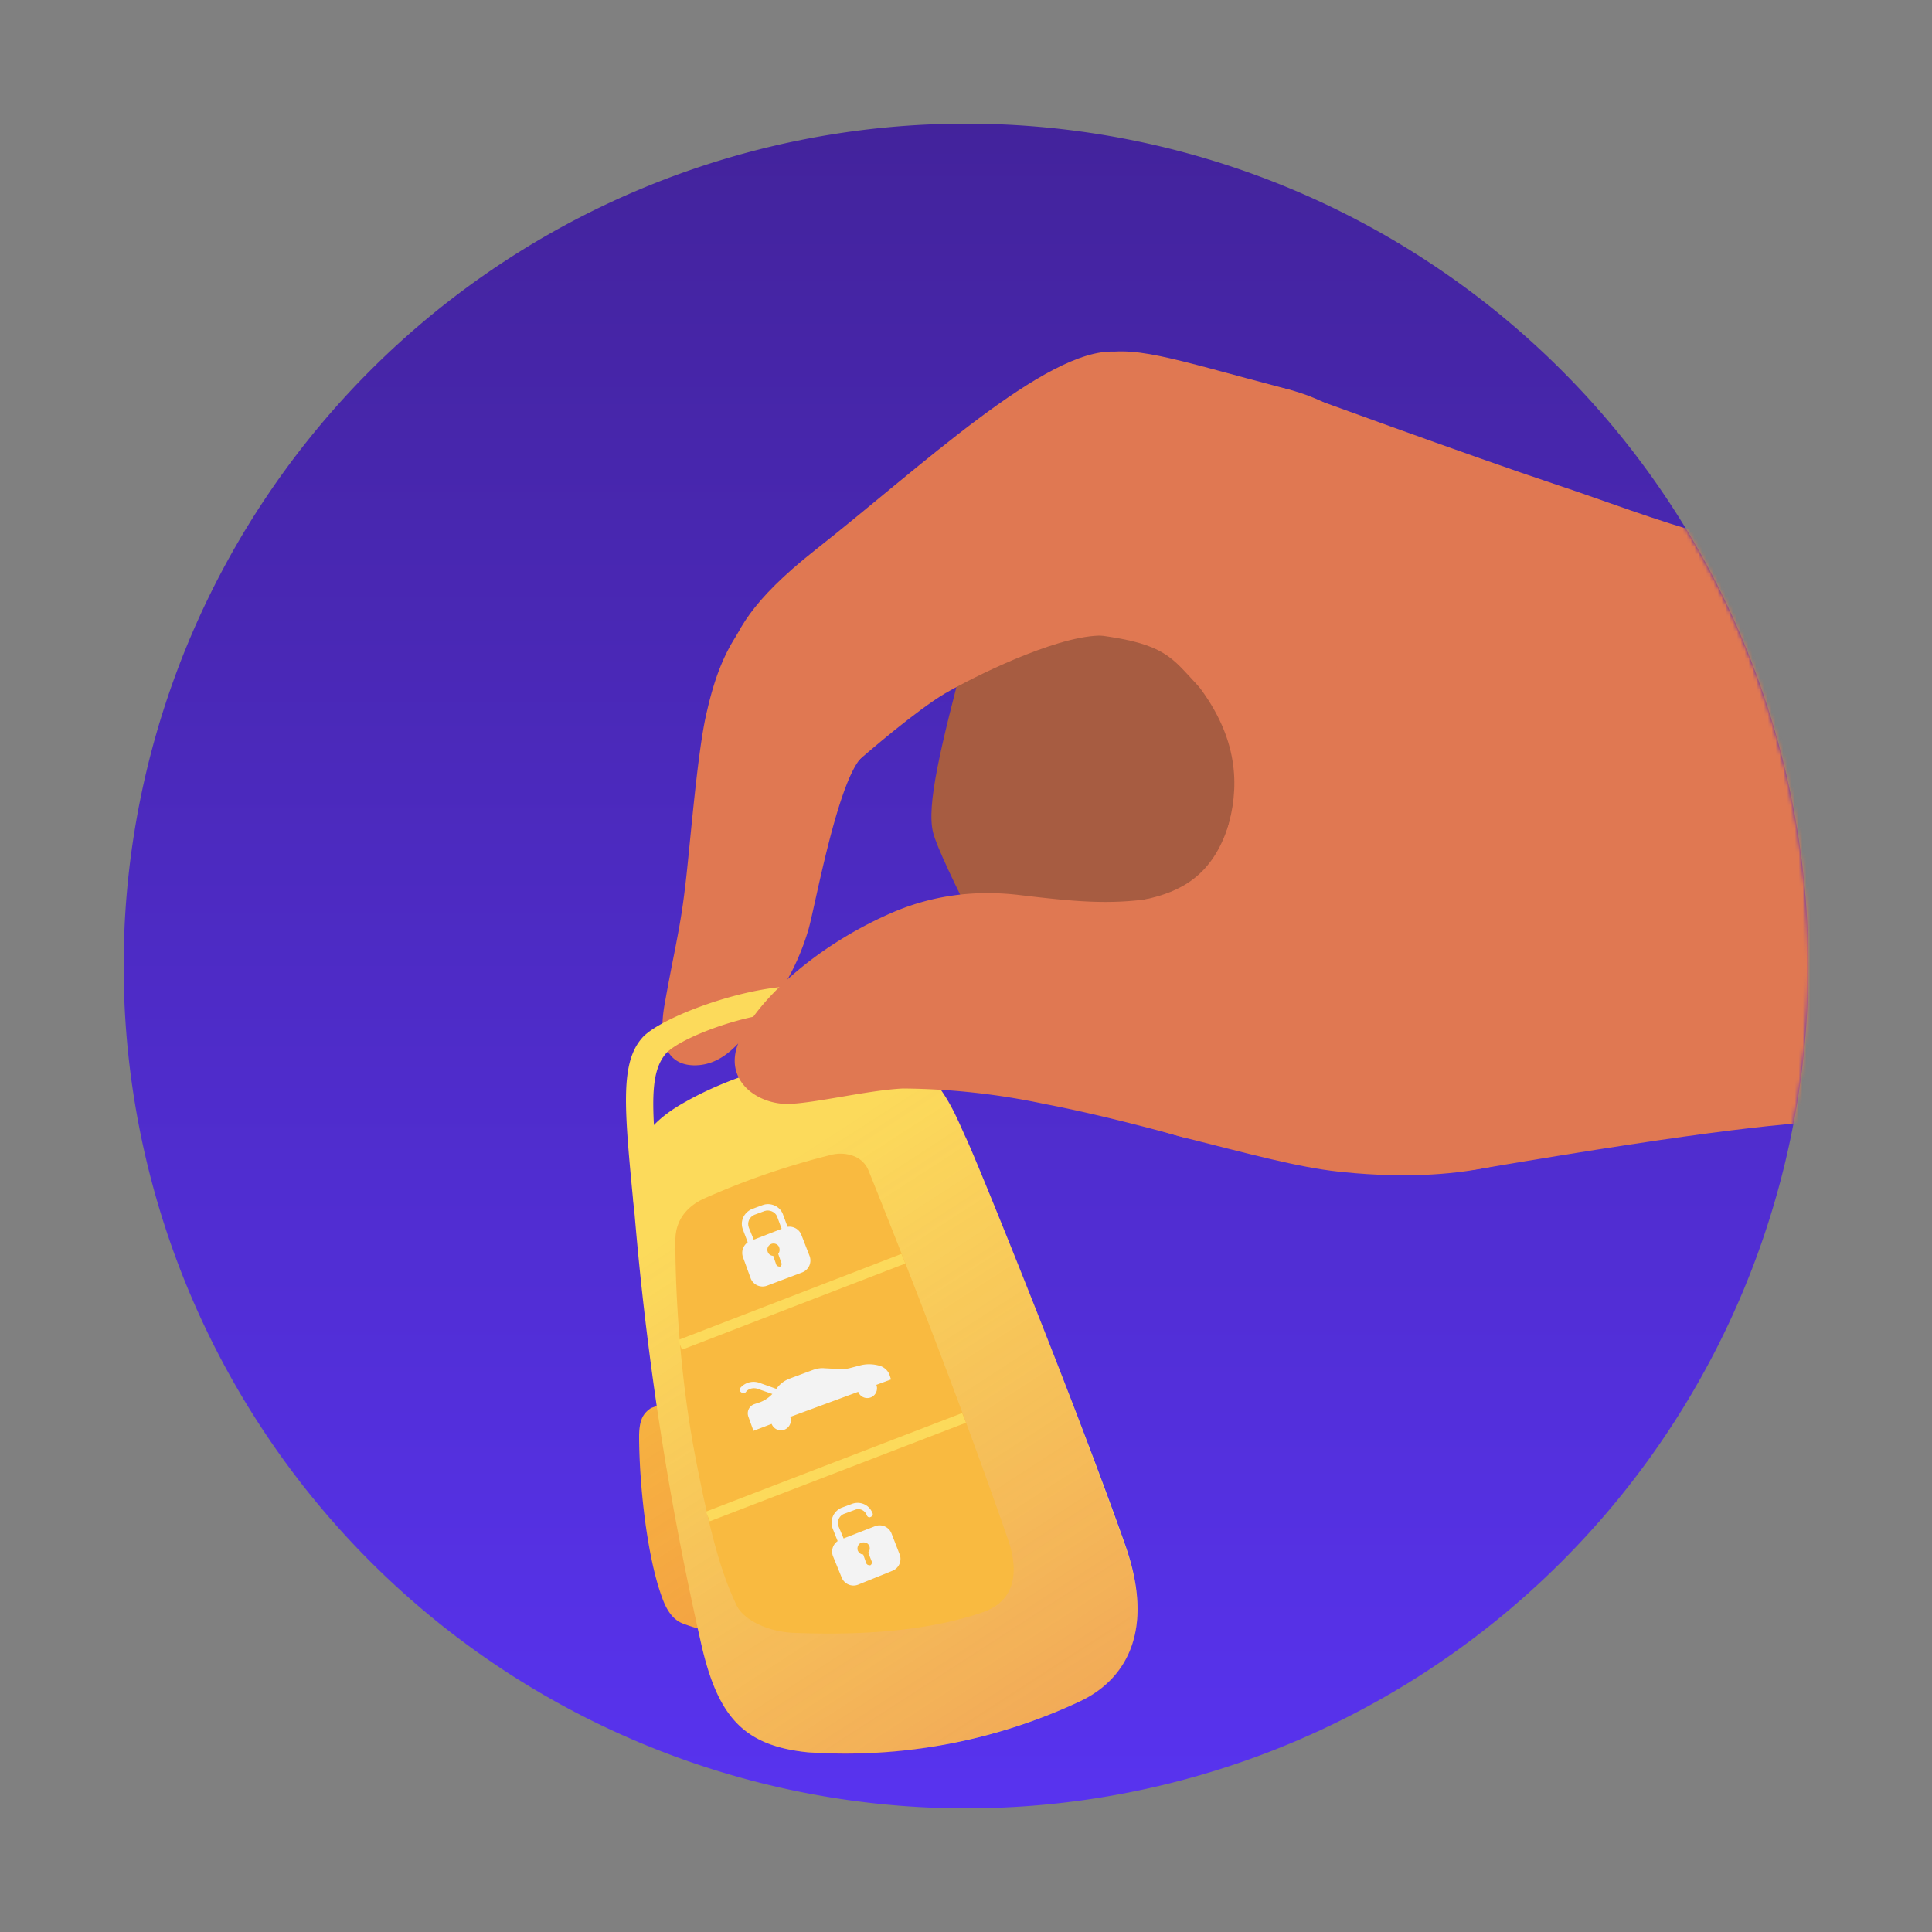 <svg xmlns="http://www.w3.org/2000/svg" fill="none" viewBox="0 0 500 500"><rect x="0" y="0" width="500" height="500" fill="#808080" stroke="none"/><defs/><path fill="url(#paint0_linear)" d="M250 468a218 218 0 100-436 218 218 0 000 436z"/><mask id="a" width="437" height="436" x="32" y="32" mask-type="alpha" maskUnits="userSpaceOnUse"><path fill="url(#paint1_linear)" d="M250 468a218 218 0 100-436 218 218 0 000 436z"/></mask><g mask="url(#a)"><path fill="#A75C41" d="M250 168.3c-6.6 25-10.3 40.3-8.5 47.2 1.7 7 19.7 41.2 25.1 50.6 5.5 9.4 21.6 20.8 29.6 18.6 8-2.2 52.2-11.5 52.2-11.5l13-124.7L250 168.3z"/><path fill="#E07852" d="M703 139.9s-151 6.4-208.9 5.5c-57.8-.9-71.3 43.7-72.4 73.7-.8 24.7 12 72.3 52.1 71 40-1.4 240.8 20.2 253 18.9 18.9-2 29.7-32.6 36-90.4 4.7-44-22-76-59.7-78.7z"/><path fill="#E07852" d="M333.5 100.8c-33.1-8.5-62.1 36.5-29.1 70.1 27.5 28.1 10.2 51 3.5 65-10.6 22 6.5 78 76.8 66.3 58-9.8 79-11.8 93.9-12.3 14.8-.5 66.6-16.6 67-70.2.4-40.5-24.4-74.6-51.5-74.3-39.7.4-66-11.6-91.4-20-21.1-7-69.2-24.6-69.2-24.6z"/><path fill="#E07852" d="M400.4 201.8c-20.3-26-73.2-25-81.7 9-7.3 29.2-32.4 19-46 28-18.3 12.3-1.4 46.5 33 55.4 17.5 4.4 30.3 7.9 40.6 9 9.3 1 41.2 4 61-10.2 23.6-17 20-56.7-6.9-91.2zM361.7 152c-6.3 18.6-37.4 40.7-51.8 25.3-6.6-7-8.3-10.7-25.6-12.9-26-3.2-30.6-24.8-27.6-41.2 2.7-15.5 15.8-28.4 25.9-31.2 10.6-3 19.4.5 50.9 8.8 32.5 8.5 32 40 28.2 51.2z"/><path fill="#E07852" d="M193.8 196.4c6.6 6.6 22.4 5.6 26.9 1.7 4.5-4 16.6-14.3 23.8-18.6 7.2-4.2 28-14.6 39.8-15 13-.6 30.2-12.6 31.4-40.5 1-22.5-15.3-32.5-27.2-33-17.8-.9-50.5 30.1-77.6 51.4-16.7 13.2-20.6 21.2-23 29-1.4 5-2.4 17 5.9 25z"/><path fill="#E07852" d="M217.3 157c-9-4.9-19.2-2.3-24.1 3.9-5.1 6.3-8 13.4-10.2 23-2.6 10.4-4.5 36.5-5.8 46.5-1.2 10.1-2.8 16-5.2 29.5-2 11.3 1.6 15.6 7.4 15.8 8 .2 12.4-6.7 15.5-10a62.8 62.8 0 0014.4-25.4c1.8-6.6 7.3-36.9 13.4-44 9.3-10.9 10.2-30.9-5.4-39.3z"/><path fill="#F9BA40" d="M276.4 433.1a7.5 7.5 0 10-6.8-13.4 7.5 7.5 0 006.8 13.4zM173.7 362.5l-5.2 1.9c-2.3 1.5-3 3.4-3.1 7 0 12.5 2 31.3 5.9 41.9 1.1 3.1 2.7 6 5.8 7 3.2 1.2 7.4 2.3 10.4 2.3-2.3-19.6-13.8-60.1-13.8-60.1z"/><path fill="#FCDA5B" d="M229.3 280s-8.4-19.8-13.2-22.8c-10.9-6.7-44.6 5-50 11.5-5.7 6.6-4.5 18.5-2.1 43.5 2.3 25 74-11.5 65.3-32.2zm-58 24.6c-1-5.2-1.5-6-1.8-9.5-.9-11.9-.6-18.4 2.8-22.4 4.4-5.1 31.1-14.5 39.8-9.1a34 34 0 017 10.7l2.7 5.7c6.9 16.5-47.1 44.4-50.6 24.6z"/><path fill="#FCDA5B" d="M177.3 285.2c8.6-4.9 25.2-11.9 47.4-12.9 16.6-.7 22.1 15.4 25.2 22 2.9 6 28.8 70 41.4 105.8 10.1 29.1-7.4 38.1-11.8 40.2a142.9 142.9 0 01-70.3 13.2c-17.1-1.7-23.7-9.5-28-29.3a803.8 803.8 0 01-17.3-114c-.3-8-1.2-16.9 13.4-25z"/><path fill="url(#paint2_linear)" d="M166 268.7c-5.6 6.6-4.4 18.5-2 43.6.6 10.8 2.6 29 6 51.5l-1.5.6c-2.3 1.6-3.1 3.5-3.1 7 0 12.5 2 31.3 5.9 42 1.1 3 2.7 6 5.8 7 1.1.4 2.3.8 3.5 1l.6 2.8c4.3 19.8 10.9 27.6 28 29.3 14.9 1.5 42.4-.2 70.3-13.2 4.4-2 22-11 11.7-40.2A2300.3 2300.3 0 00250 294.3c-3-6.4-8.4-22-24.1-22a47.9 47.9 0 00-9.7-15c-11-6.8-44.6 5-50 11.4zm46-5.1a29 29 0 016.4 9.2c-19 1.9-33.4 8-41.1 12.3-3.5 2-6.1 4-8 6-.6-9.4 0-14.9 3-18.4 4.4-5.1 31.1-14.5 39.8-9.1z" style="mix-blend-mode:color-burn"/><path fill="#F9BA40" d="M224.8 303s20.6 50.7 36.1 95.5c1.8 5.2 3.8 15.2-6.7 18.8-17 5.8-36.7 5.7-48.3 5.3-7.6-.2-13.6-3.7-15.2-7-4-8.4-6.8-18-10.9-39.4-4.2-22.2-5.1-45-5-55.4 0-4.6 2.6-8.5 7.6-10.7a199 199 0 0133-11.3c3.2-.7 7.8.1 9.4 4.2z"/><path fill="#F3F3F3" d="M217.6 401l9.6-3.9c.4-.1.6-.6.4-1a.8.8 0 00-1-.5l-8 3.2-1.6-3.8c-.5-1.3.2-2.7 1.4-3.2l2.7-1c1.3-.6 2.7 0 3.2 1.3.2.5.6.7 1 .5.5-.2.7-.7.5-1a4.1 4.1 0 00-5.3-2.4l-2.7 1a4.2 4.2 0 00-2.3 5.4l2.1 5.3z"/><path fill="#F3F3F3" d="M215.6 402.8l2.2 5.4a3.3 3.3 0 004.3 1.9l8.9-3.6a3.3 3.3 0 001.8-4.3l-2.1-5.4a3.3 3.3 0 00-4.3-1.8l-9 3.5a3.3 3.3 0 00-1.8 4.3zm6.4-1.5c-.3-.9.2-2 1.2-2.1.6-.1 1.3.1 1.6.6.5.7.3 1.5-.1 2l.9 2.3c.1.4 0 .8-.4 1-.4 0-.8-.1-1-.5l-.8-2.3c-.6 0-1.1-.4-1.4-1z"/><path fill="#FCDA5B" d="M182.7 391.2l1 2.5 66.3-25.5-1-2.5-66.3 25.5z"/><path fill="#F3F3F3" d="M195.2 363.4l1.5-.5a8.6 8.6 0 004.1-3.3c.9-1.3 2-2.2 3.5-2.8l6.2-2.3c.9-.3 1.9-.5 2.8-.4l3.8.2c1 .1 1.8 0 2.7-.2l2.7-.7c1.8-.5 3.6-.4 5.3.1 1.1.4 2 1.2 2.4 2.3l.4 1.2-3.8 1.4a2.5 2.5 0 01-4.7 1.8l-17.6 6.5a2.5 2.5 0 01-4.8 1.8l-4.7 1.8-1.3-3.6c-.5-1.3.1-2.8 1.5-3.3z"/><path fill="#F3F3F3" d="M202.2 361.4c.3 0 .5-.3.6-.5.1-.4-.1-1-.6-1l-5.6-2a4.5 4.5 0 00-5 1.3c-.2.3-.2.9.2 1.1.3.3.9.3 1.2 0 .7-1 2-1.2 3-.9l5.7 2h.5z"/><path fill="#FCDA5B" d="M175.5 346.8l1 2.5 57.8-22.3-1-2.5-57.8 22.3z"/><path fill="#F3F3F3" d="M192.3 318.3c-.9-2.2.2-4.5 2.3-5.4l2.7-1c2-.8 4.5.2 5.3 2.3l2 5.4-10.3 4-2-5.3zm8.8-3.5c-.5-1.2-2-1.8-3.2-1.4l-2.7 1c-1.3.6-1.9 2-1.4 3.3l1.5 3.7 7.2-2.8-1.4-3.8z"/><path fill="#F3F3F3" d="M192.3 325.4l2 5.5a3.3 3.3 0 004.3 1.8l9-3.4a3.3 3.3 0 001.9-4.3l-2.1-5.4a3.3 3.3 0 00-4.3-1.9l-9 3.5a3.3 3.3 0 00-1.8 4.2zm6.4-1.4a1.6 1.6 0 012.8-1.5c.4.7.3 1.5-.1 2l.8 2.3c.2.4 0 .8-.3 1-.4 0-.8-.1-1-.5l-.8-2.3c-.6 0-1.2-.4-1.4-1z"/><path fill="#E07852" d="M230.4 236.4c9.3-4.1 20.5-6.4 34-4.7 13.5 1.6 22 2.4 32.6 1 15.3-2.3 31.2 6 36 26.7 5.4 23.3-10.8 39.2-27.2 34.8-7.7-2.1-22.3-6-35.5-8.5a183 183 0 00-36.6-4c-8.8.4-22.7 3.8-29.7 4-7.9.1-16.3-5.8-13.2-15 3-9.2 17.8-24.7 39.6-34.3z"/></g><defs><linearGradient id="paint0_linear" x1="200.1" x2="200.1" y1="468" y2="32" gradientUnits="userSpaceOnUse"><stop stop-color="#5833EF"/><stop offset="1" stop-color="#43239C"/></linearGradient><linearGradient id="paint1_linear" x1="250" x2="250" y1="32" y2="468" gradientUnits="userSpaceOnUse"><stop stop-color="#8812E3"/><stop offset="1" stop-color="#361A86"/></linearGradient><linearGradient id="paint2_linear" x1="193.7" x2="314.5" y1="253.5" y2="440.1" gradientUnits="userSpaceOnUse"><stop offset=".2" stop-color="#D52A4E" stop-opacity="0"/><stop offset="1" stop-color="#D52A4E" stop-opacity=".3"/></linearGradient></defs></svg>